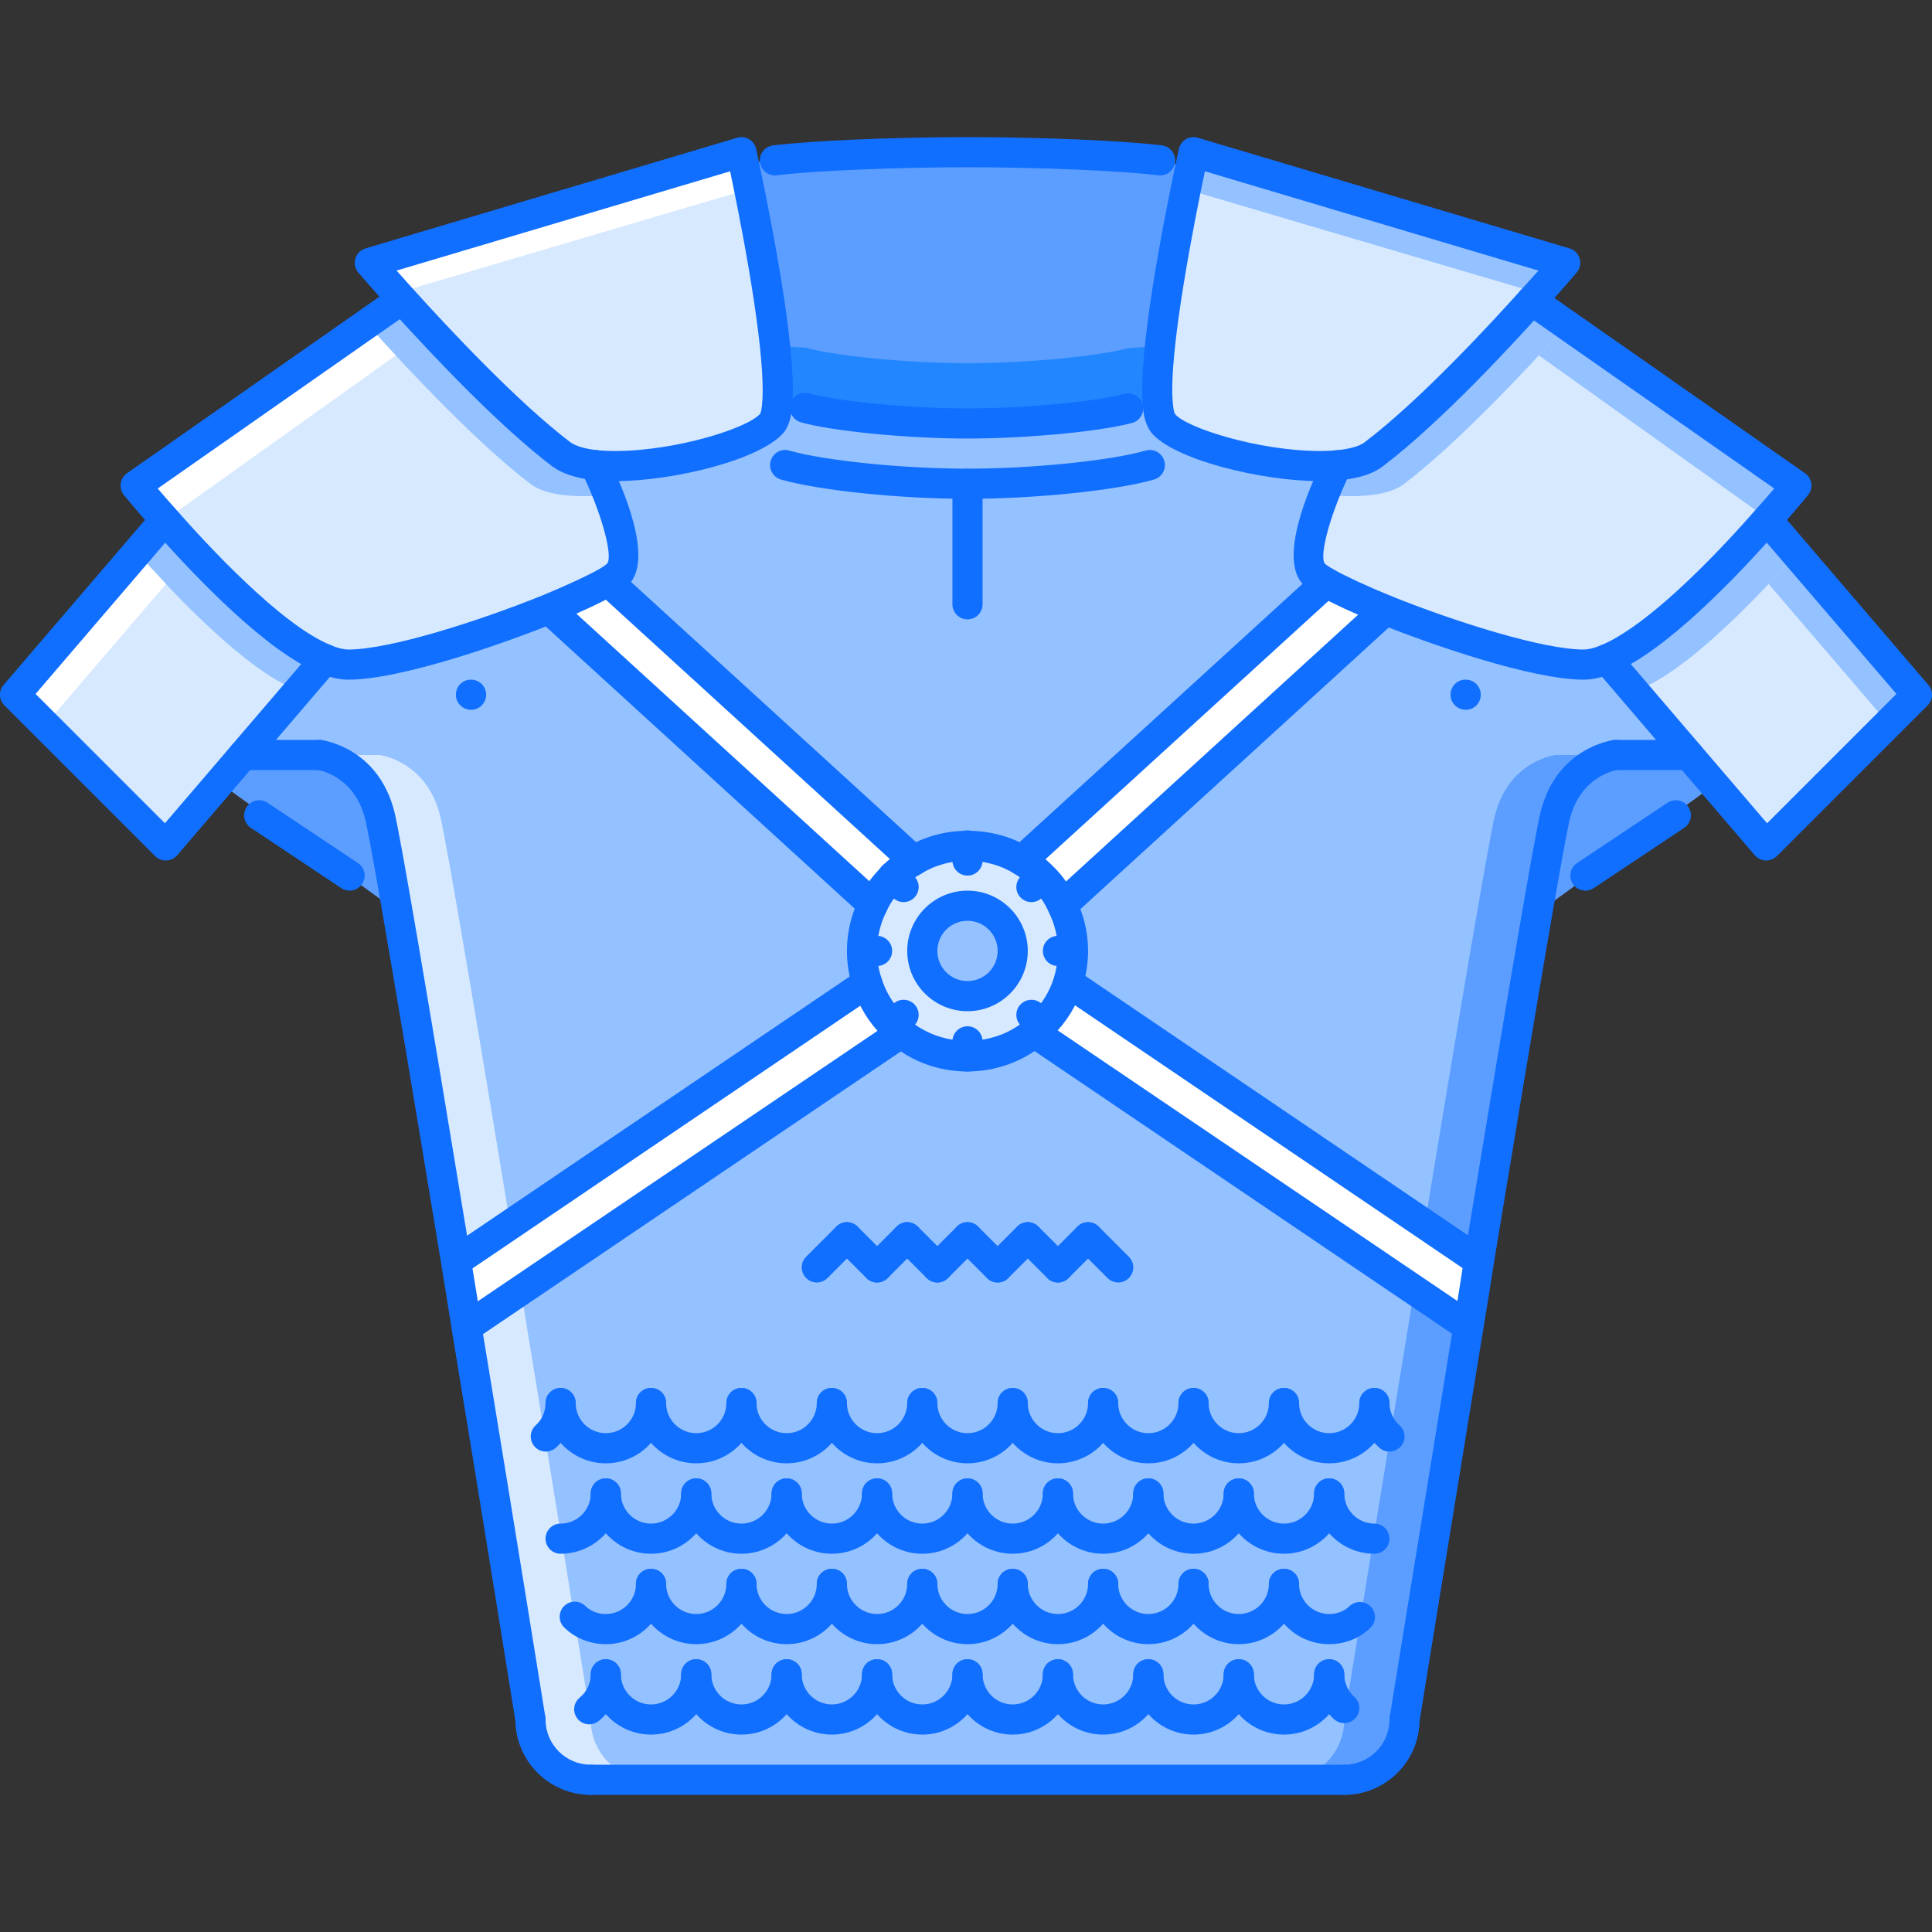 <?xml version="1.0" encoding="iso-8859-1"?>
<!-- Generator: Adobe Illustrator 19.0.0, SVG Export Plug-In . SVG Version: 6.00 Build 0)  -->
<svg version="1.1" id="Capa_1" xmlns="http://www.w3.org/2000/svg" xmlns:xlink="http://www.w3.org/1999/xlink" x="0px" y="0px"
	 viewBox="0 0 512.001 512.001" style="enable-background:new 0 0 512.001 512.001;" xml:space="preserve">
<rect x="0" y="0" width="512.001" height="512.001" fill="#333333" stroke="none"/>
<g>
	<polygon style="fill:#5C9EFF;" points="407.937,241.569 455.105,207.427 442.562,192.77 382.351,192.77 	"/>
	<polygon style="fill:#5C9EFF;" points="105.344,241.569 58.176,207.427 70.719,192.77 130.93,192.77 	"/>
</g>
<g>
	<path style="fill:#94C1FF;" d="M425.814,174.689l21.725,25.398h-19.407c0,0-12.302,1.521-15.976,15.975
		c-1.755,6.95-11.021,62.302-20.211,118.059h-0.077L283.24,260.477l-0.164-0.086c0.804-2.628,1.279-5.429,1.279-8.385
		c0-4.392-1.038-8.463-2.878-12.138l0.163-0.078l85.547-78.121c17.091,6.864,40.976,14.454,52.48,14.454
		C421.501,176.125,423.576,175.649,425.814,174.689z"/>
	<path style="fill:#94C1FF;" d="M100.641,216.062c-3.674-14.454-15.976-15.975-15.976-15.975h-20.21l21.732-25.398
		c2.23,0.96,4.313,1.436,6.146,1.436c11.739,0,36.108-7.824,53.276-14.774l0.164,0.32l85.546,78.121
		c-1.841,3.674-2.878,7.824-2.878,12.215c0,2.956,0.476,5.834,1.357,8.471l-108.714,73.644l-0.234,0.078
		C111.663,278.364,102.396,223.012,100.641,216.062z"/>
	<path style="fill:#94C1FF;" d="M356.243,471.665H156.554c-8.869,0-15.975-7.106-15.975-15.976c0,0-7.987-49.844-16.935-104.072
		l0.242-0.086l114.86-77.715l0.078-0.078c4.797,3.908,10.866,6.225,17.574,6.225c6.709,0,12.941-2.395,17.73-6.388l0.164,0.241
		l114.782,77.715h0.078c-8.869,54.314-16.935,104.158-16.935,104.158C372.219,464.559,365.112,471.665,356.243,471.665z"/>
</g>
<path style="fill:#5C9EFF;" d="M356.243,455.689c0,0,7.988-49.844,16.935-104.072c0.882-5.757,1.833-11.583,2.793-17.418
	c9.188-55.835,18.455-111.187,20.21-118.137c3.675-14.454,15.976-15.975,15.976-15.975h15.976c0,0-12.302,1.521-15.976,15.975
	c-1.755,6.95-11.021,62.302-20.211,118.137c-0.959,5.835-1.911,11.661-2.792,17.418c-8.947,54.229-16.935,104.072-16.935,104.072
	c0,8.869-7.106,15.976-15.976,15.976h-15.975C349.138,471.665,356.243,464.559,356.243,455.689z"/>
<path style="fill:#D7E9FF;" d="M156.554,455.689c0,0-7.988-49.844-16.935-104.072c-0.881-5.757-1.833-11.583-2.792-17.418
	c-9.188-55.835-18.456-111.187-20.211-118.137c-3.674-14.454-15.975-15.975-15.975-15.975H84.666c0,0,12.301,1.521,15.976,15.975
	c1.755,6.95,11.021,62.302,20.21,118.137c0.959,5.835,1.911,11.661,2.792,17.418c8.947,54.229,16.935,104.072,16.935,104.072
	c0,8.869,7.106,15.976,15.975,15.976h15.975C163.66,471.665,156.554,464.559,156.554,455.689z"/>
<g>
	<path style="fill:#FFFFFF;" d="M236.671,271.741c0.64,0.718,1.357,1.357,2.153,1.997l-0.078,0.078l-114.86,77.715l-0.242,0.086
		c-0.881-5.757-1.833-11.583-2.792-17.418l0.234-0.078L229.8,260.477C231.157,264.792,233.551,268.622,236.671,271.741z"/>
	<path style="fill:#FFFFFF;" d="M276.126,271.655c3.198-3.111,5.593-6.949,6.95-11.264l0.164,0.086l108.628,73.644h0.077
		c-0.873,5.827-1.833,11.661-2.792,17.41h-0.078l-114.782-77.715l-0.164-0.241c0.718-0.562,1.357-1.201,1.997-1.834V271.655z"/>
	<path style="fill:#FFFFFF;" d="M161.507,154.4l80.671,73.643c-1.997,1.123-3.83,2.559-5.507,4.235v0.078
		c-2.239,2.161-4.08,4.634-5.351,7.434l-85.546-78.121l-0.164-0.32c6.708-2.8,12.379-5.429,15.655-7.348L161.507,154.4z"/>
	<path style="fill:#FFFFFF;" d="M367.188,161.67l-85.547,78.121l-0.163,0.078c-1.271-2.878-3.113-5.437-5.352-7.59
		c-1.6-1.599-3.354-3.034-5.352-4.235l80.68-73.643C354.886,156.319,360.557,158.956,367.188,161.67z"/>
</g>
<g>
	<path style="fill:#D7E9FF;" d="M468.312,137.786l39.695,46.326l-39.938,39.938l-20.53-23.962l-21.725-25.398
		c13.261-5.351,32.028-25.078,42.411-36.903h0.087V137.786z"/>
	<path style="fill:#D7E9FF;" d="M405.924,79.634l70.133,49.048c0,0-3.034,3.752-7.831,9.103
		c-10.383,11.825-29.15,31.553-42.411,36.903c-2.238,0.96-4.313,1.436-6.146,1.436c-11.505,0-35.39-7.59-52.48-14.454
		c-6.631-2.715-12.302-5.351-15.733-7.27c-1.521-0.881-2.637-1.677-3.198-2.239c-5.351-5.351,5.515-27.715,6.068-28.83
		c4.158-0.405,7.59-1.279,9.751-2.956C377.89,109.907,395.542,91.217,405.924,79.634z"/>
	<path style="fill:#D7E9FF;" d="M354.324,123.332c-15.655,1.357-41.295-5.117-46.162-11.264c-0.64-0.881-1.123-2.395-1.279-4.392
		c-1.521-13.744,5.905-50.726,8.541-63.183c0.562-2.637,0.882-4.158,0.882-4.158l98.487,29.314c0,0-3.433,4.079-8.869,9.984
		c-10.382,11.583-28.034,30.273-41.849,40.741C361.914,122.052,358.482,122.926,354.324,123.332z"/>
</g>
<path style="fill:#5C9EFF;" d="M298.974,108.23c-8.229,2.239-27.481,3.994-42.575,3.994c-15.414,0-34.829-1.833-43.05-4.15
	l-7.434-0.398c1.599-14.22-6.467-53.362-8.783-64.384l8.229-0.796c10.46-1.279,32.426-2.161,51.038-2.161s40.655,0.881,51.038,2.161
	l7.987,1.997c-2.636,12.457-10.062,49.438-8.541,63.183L298.974,108.23z"/>
<path style="fill:#D7E9FF;" d="M256.398,263.988c6.631,0,11.981-5.352,11.981-11.982c0-6.63-5.351-11.981-11.981-11.981
	c-6.63,0-11.981,5.351-11.981,11.981C244.417,258.636,249.768,263.988,256.398,263.988z M229.799,260.478
	c-0.882-2.637-1.357-5.515-1.357-8.471c0-4.392,1.037-8.542,2.878-12.215c1.271-2.8,3.112-5.273,5.351-7.434v-0.078
	c1.677-1.677,3.51-3.112,5.507-4.235c4.158-2.551,9.025-3.994,14.22-3.994c5.273,0,10.227,1.443,14.376,3.994
	c1.997,1.201,3.752,2.637,5.352,4.235c2.238,2.153,4.08,4.712,5.352,7.59c1.84,3.674,2.878,7.746,2.878,12.138
	c0,2.956-0.476,5.757-1.279,8.385c-1.357,4.314-3.752,8.152-6.95,11.264v0.086c-0.64,0.633-1.279,1.271-1.997,1.834
	c-4.789,3.993-11.021,6.388-17.73,6.388c-6.708,0-12.777-2.316-17.574-6.225c-0.795-0.64-1.513-1.279-2.153-1.997
	C233.551,268.622,231.157,264.792,229.799,260.478z"/>
<g>
	<path style="fill:#94C1FF;" d="M268.38,252.006c0,6.63-5.351,11.982-11.981,11.982c-6.63,0-11.981-5.352-11.981-11.982
		c0-6.63,5.351-11.981,11.981-11.981C263.029,240.025,268.38,245.376,268.38,252.006z"/>
	<path style="fill:#94C1FF;" d="M213.348,108.074c8.222,2.317,27.637,4.15,43.05,4.15c15.094,0,34.346-1.755,42.575-3.994
		l7.909-0.554c0.156,1.997,0.64,3.51,1.279,4.392c4.867,6.146,30.507,12.621,46.162,11.264c-0.554,1.115-11.419,23.479-6.068,28.83
		c0.562,0.562,1.677,1.357,3.198,2.239l-80.68,73.643c-4.149-2.551-9.103-3.994-14.376-3.994c-5.195,0-10.062,1.443-14.22,3.994
		l-80.67-73.644l-0.242-0.398c1.123-0.718,1.997-1.357,2.48-1.841c5.507-5.507-6.076-28.916-6.076-28.916
		c15.577,1.677,42.021-4.953,46.966-11.178c0.64-0.881,1.123-2.395,1.279-4.392L213.348,108.074z"/>
</g>
<path style="fill:#2287FF;" d="M298.974,108.23l7.909-0.554c-0.382-3.463-0.195-8.409,0.335-14.056
	c-0.133-0.593,0.273-1.186,0.219-1.919l-8.463,0.554c-8.229,2.239-27.481,3.994-42.575,3.994c-15.414,0-34.829-1.833-43.05-4.149
	l-7.987-0.398c-0.055,0.725,0.351,1.318,0.218,1.911c0.538,5.647,0.725,10.601,0.335,14.064l7.434,0.398
	c8.222,2.317,27.637,4.15,43.05,4.15C271.492,112.224,290.744,110.469,298.974,108.23z"/>
<g>
	<path style="fill:#D7E9FF;" d="M43.769,137.786c10.382,11.825,29.158,31.553,42.418,36.903l-21.732,25.398L43.932,224.05
		L3.995,184.112l39.696-46.326H43.769z"/>
	<path style="fill:#D7E9FF;" d="M157.669,123.246c0,0,11.583,23.409,6.076,28.916c-0.483,0.483-1.357,1.123-2.48,1.841
		c-3.276,1.919-8.947,4.548-15.655,7.348c-17.168,6.95-41.537,14.774-53.276,14.774c-1.833,0-3.916-0.476-6.146-1.436
		c-13.261-5.351-32.036-25.078-42.418-36.903c-4.79-5.351-7.824-9.103-7.824-9.103l70.125-49.048l0.406-0.398
		c10.382,11.505,28.269,30.515,42.247,41.139C150.805,121.888,153.918,122.848,157.669,123.246z"/>
</g>
<path style="fill:#94C1FF;" d="M43.769,137.786h-0.078l-7.364,8.596c10.476,11.88,28.822,31.03,41.873,36.295
	c0.312,0.132,0.593,0.179,0.897,0.296l7.091-8.284C72.926,169.338,54.151,149.611,43.769,137.786z"/>
<path style="fill:#FFFFFF;" d="M36.327,146.381l-32.332,37.73l7.987,7.988l32.005-37.348
	C41.179,151.78,38.55,148.901,36.327,146.381z"/>
<path style="fill:#D7E9FF;" d="M197.131,43.292c2.316,11.021,10.382,50.164,8.783,64.384c-0.156,1.997-0.64,3.51-1.279,4.392
	c-4.945,6.225-31.389,12.855-46.966,11.178c-3.752-0.397-6.864-1.357-8.947-2.87c-13.978-10.624-31.864-29.634-42.247-41.139
	c-5.195-5.749-8.471-9.586-8.471-9.586l98.487-29.314C196.492,40.336,196.733,41.374,197.131,43.292z"/>
<path style="fill:#FFFFFF;" d="M105.235,77.637l93.3-27.543c-0.562-2.77-1.054-5.133-1.404-6.802
	c-0.398-1.919-0.64-2.957-0.64-2.957L98.004,69.65L105.235,77.637z"/>
<path style="fill:#94C1FF;" d="M157.669,123.246c-3.752-0.397-6.864-1.357-8.947-2.87c-13.978-10.624-31.864-29.634-42.247-41.139
	l-0.406,0.398l-8.838,6.186c0.429,0.483,0.788,0.889,1.256,1.404c10.383,11.505,28.269,30.515,42.247,41.139
	c2.083,1.514,5.195,2.473,8.947,2.871c3.409,0.367,7.356,0.32,11.466-0.016C159.362,126.678,157.669,123.246,157.669,123.246z"/>
<path style="fill:#FFFFFF;" d="M98.488,87.224c-0.468-0.515-0.827-0.921-1.256-1.404l-61.287,42.863l7.824,9.103l61.1-43.604
	C102.56,91.693,100.368,89.314,98.488,87.224z"/>
<g>
	<path style="fill:#94C1FF;" d="M468.911,137.786h0.078l7.364,8.596c-10.476,11.88-28.822,31.03-41.872,36.295
		c-0.312,0.132-0.594,0.179-0.897,0.296l-7.091-8.284C439.754,169.338,458.529,149.611,468.911,137.786z"/>
	<path style="fill:#94C1FF;" d="M476.354,146.381l32.332,37.73l-7.987,7.988l-32.005-37.348
		C471.501,151.78,474.13,148.901,476.354,146.381z"/>
	<path style="fill:#94C1FF;" d="M407.444,77.637l-93.3-27.543c0.562-2.77,1.054-5.133,1.404-6.802
		c0.397-1.919,0.64-2.957,0.64-2.957l98.487,29.314L407.444,77.637z"/>
	<path style="fill:#94C1FF;" d="M355.011,123.246c3.752-0.397,6.864-1.357,8.947-2.87c13.979-10.624,31.864-29.634,42.246-41.139
		l0.406,0.398l8.838,6.186c-0.43,0.483-0.788,0.889-1.256,1.404c-10.383,11.505-28.269,30.515-42.247,41.139
		c-2.083,1.514-5.194,2.473-8.946,2.871c-3.409,0.367-7.356,0.32-11.467-0.016C353.318,126.678,355.011,123.246,355.011,123.246z"/>
	<path style="fill:#94C1FF;" d="M414.192,87.224c0.468-0.515,0.826-0.921,1.256-1.404l61.287,42.863l-7.824,9.103l-61.1-43.604
		C410.12,91.693,412.313,89.314,414.192,87.224z"/>
</g>
<g>
	<path style="fill:#116FFF;" d="M388.436,188.106c-2.208,0-4.033-1.786-4.033-3.994c0-2.207,1.747-3.994,3.947-3.994h0.086
		c2.2,0,3.993,1.787,3.993,3.994C392.429,186.32,390.636,188.106,388.436,188.106z"/>
	<path style="fill:#116FFF;" d="M124.845,188.106c-2.207,0-4.033-1.786-4.033-3.994c0-2.207,1.748-3.994,3.947-3.994h0.086
		c2.2,0,3.994,1.787,3.994,3.994C128.839,186.32,127.045,188.106,124.845,188.106z"/>
	<path style="fill:#116FFF;" d="M256.398,116.218c-15.913,0-35.71-1.927-44.134-4.298c-2.122-0.601-3.362-2.808-2.762-4.93
		c0.601-2.122,2.762-3.377,4.93-2.761c7.699,2.168,26.919,4.001,41.966,4.001c14.821,0,33.839-1.763,41.529-3.854
		c2.153-0.593,4.321,0.687,4.899,2.809c0.576,2.129-0.68,4.321-2.809,4.898C291.625,114.369,272.062,116.218,256.398,116.218z"/>
	<path style="fill:#116FFF;" d="M256.398,132.193c-17.949,0-39.197-2.192-49.416-5.102c-2.122-0.608-3.354-2.816-2.746-4.938
		c0.601-2.122,2.785-3.37,4.93-2.746c9.454,2.691,30.203,4.798,47.231,4.798s37.777-2.106,47.231-4.798
		c2.13-0.616,4.321,0.624,4.93,2.746c0.608,2.122-0.624,4.329-2.745,4.938C295.596,130.001,274.348,132.193,256.398,132.193z"/>
	<path style="fill:#116FFF;" d="M163.004,127.505c-2.051,0.398-3.954-0.086-5.764-0.289c-4.579-0.483-8.245-1.701-10.866-3.611
		c-13.783-10.477-30.913-28.448-42.863-41.693c-5.242-5.796-8.541-9.665-8.541-9.665c-0.882-1.03-1.178-2.434-0.796-3.729
		c0.382-1.295,1.396-2.309,2.691-2.691l98.487-29.314c1.053-0.312,2.191-0.179,3.144,0.375c0.951,0.546,1.638,1.474,1.888,2.543
		l0.655,3.05c4.82,22.933,10.272,52.949,8.845,65.64c-0.195,2.535-0.897,4.759-2.02,6.295
		C202.061,121.725,178.621,127.505,163.004,127.505z M105.103,71.709c1.217,1.373,2.675,3.019,4.337,4.852
		c9.602,10.632,27.785,30.055,41.7,40.632c1.373,0.998,3.861,1.755,6.95,2.083c1.537,0.164,3.183,0.242,4.906,0.242h0.008
		c16.303,0,35.531-6.193,38.503-9.938c0-0.023,0.312-0.772,0.429-2.215c0.999-8.962-2.075-31.458-8.447-61.966L105.103,71.709z"/>
	<path style="fill:#116FFF;" d="M349.823,127.505c-15.639,0-39.11-5.78-44.789-12.964c-1.225-1.661-1.927-3.885-2.13-6.552
		c-1.552-13.97,5.507-49.641,8.612-64.322l0.881-4.149c0.234-1.092,0.905-2.044,1.864-2.613c0.952-0.569,2.106-0.718,3.183-0.39
		l98.487,29.314c1.295,0.382,2.302,1.388,2.684,2.675c0.39,1.295,0.102,2.691-0.765,3.721c0,0-3.479,4.126-8.986,10.117
		c-7.629,8.51-27.098,29.641-42.379,41.217c-2.605,2.02-6.365,3.221-11.778,3.744C353.139,127.442,351.509,127.505,349.823,127.505z
		 M319.316,45.398c-2.379,11.249-9.938,48.565-8.464,61.834c0.125,1.575,0.438,2.324,0.547,2.488
		c2.854,3.611,22.09,9.797,38.424,9.797c1.451,0,2.84-0.055,4.158-0.164c4.617-0.453,6.708-1.412,7.645-2.137
		c14.758-11.178,33.814-31.864,41.326-40.242c1.833-1.997,3.439-3.783,4.758-5.265L319.316,45.398z"/>
	<path style="fill:#116FFF;" d="M419.668,180.118c-13.635,0-40.343-9.267-53.971-14.743c-6.646-2.722-12.543-5.452-16.193-7.488
		c-1.279-0.741-2.979-1.817-4.063-2.886c-6.771-6.771,1.333-25.414,5.226-33.292c0.624-1.412,2.028-2.411,3.658-2.411
		c2.208,0,3.994,1.74,3.994,3.947v0.086c0,0.616-0.141,1.225-0.413,1.771c-5.117,10.305-8.425,22.091-6.811,24.259
		c0.172,0.164,0.921,0.749,2.356,1.576c3.338,1.864,8.907,4.438,15.249,7.036c16.958,6.817,40.156,14.157,50.968,14.157
		c1.287,0,2.87-0.382,4.571-1.115c9.368-3.783,24.274-16.841,40.982-35.866c2.005-2.23,3.697-4.181,4.977-5.687l-66.56-46.552
		c-1.81-1.264-2.255-3.752-0.991-5.562c1.271-1.818,3.775-2.239,5.562-0.983l70.133,49.041c0.912,0.64,1.513,1.622,1.669,2.714
		c0.156,1.1-0.156,2.208-0.851,3.073c0,0-3.081,3.814-7.964,9.259c-10.258,11.685-29.642,32.192-43.885,37.94
		C424.66,179.525,422.063,180.118,419.668,180.118z"/>
	<path style="fill:#116FFF;" d="M468.069,228.043c-0.055,0-0.102,0-0.156,0c-1.107-0.047-2.152-0.546-2.878-1.396l-42.255-49.36
		c-1.436-1.677-1.24-4.204,0.438-5.632c1.685-1.428,4.204-1.232,5.631,0.437l39.447,46.085l34.274-34.275l-37.294-43.518
		c-1.435-1.669-1.24-4.197,0.438-5.632c1.669-1.42,4.204-1.24,5.632,0.437l39.696,46.326c1.356,1.584,1.264,3.947-0.211,5.422
		l-39.938,39.938C470.145,227.623,469.13,228.043,468.069,228.043z"/>
	<path style="fill:#116FFF;" d="M140.571,459.684c-1.927,0-3.619-1.396-3.939-3.362c0,0-7.979-49.836-16.927-104.057
		c-0.889-5.78-1.841-11.6-2.792-17.418c-14.86-90.274-19.158-113.894-20.141-117.801c-2.972-11.678-12.496-12.98-12.598-12.996
		c-2.184-0.265-3.744-2.262-3.471-4.446c0.273-2.192,2.184-3.799,4.454-3.479c0.608,0.078,15.055,2.044,19.353,18.955
		c1.498,5.912,8.315,45.773,20.281,118.472c0.968,5.842,1.919,11.692,2.801,17.457c8.939,54.197,16.935,104.049,16.935,104.049
		c0.343,2.177-1.139,4.229-3.315,4.579C141,459.668,140.782,459.684,140.571,459.684z"/>
	<path style="fill:#116FFF;" d="M205.353,46.49c-1.989,0-3.705-1.49-3.955-3.51c-0.273-2.191,1.287-4.181,3.479-4.446
		c10.359-1.271,32.028-2.191,51.521-2.191c19.571,0,41.241,0.92,51.529,2.191c2.185,0.266,3.744,2.263,3.472,4.446
		c-0.273,2.192-2.2,3.736-4.454,3.479c-9.837-1.217-31.568-2.13-50.547-2.13c-18.9,0-40.64,0.913-50.554,2.13
		C205.68,46.482,205.517,46.49,205.353,46.49z"/>
	<path style="fill:#116FFF;" d="M156.554,475.658c-11.014,0-19.969-8.954-19.969-19.969c0-2.207,1.786-3.993,3.994-3.993
		s3.994,1.786,3.994,3.993c0,6.607,5.374,11.981,11.981,11.981c2.208,0,3.994,1.786,3.994,3.994
		C160.547,473.872,158.761,475.658,156.554,475.658z"/>
	<path style="fill:#116FFF;" d="M372.227,459.684c-0.219,0-0.429-0.016-0.647-0.047c-2.177-0.351-3.658-2.402-3.3-4.587
		c0,0,8.065-49.844,16.935-104.158c0.959-5.74,1.911-11.552,2.785-17.363c12.16-73.822,18.799-112.552,20.288-118.441
		c4.298-16.919,18.744-18.885,19.353-18.963c2.247-0.312,4.182,1.287,4.454,3.479c0.273,2.184-1.287,4.181-3.471,4.446
		c-0.358,0.054-9.673,1.505-12.598,12.996c-1.412,5.593-8.183,45.204-20.141,117.723c-0.866,5.796-1.833,11.654-2.792,17.426
		c-8.869,54.291-16.936,104.135-16.936,104.135C375.846,458.287,374.146,459.684,372.227,459.684z"/>
	<path style="fill:#116FFF;" d="M356.243,475.658c-2.207,0-3.994-1.786-3.994-3.993c0-2.208,1.787-3.994,3.994-3.994
		c6.607,0,11.981-5.374,11.981-11.981c0-2.207,1.786-3.993,3.994-3.993c2.207,0,3.993,1.786,3.993,3.993
		C376.212,466.704,367.258,475.658,356.243,475.658z"/>
	<path style="fill:#116FFF;" d="M356.243,475.658H156.554c-2.208,0-3.994-1.786-3.994-3.993c0-2.208,1.786-3.994,3.994-3.994
		h199.689c2.208,0,3.994,1.786,3.994,3.994C360.237,473.872,358.451,475.658,356.243,475.658z"/>
	<path style="fill:#116FFF;" d="M276.126,275.649c-1.037,0-2.075-0.397-2.863-1.201c-1.536-1.583-1.505-4.11,0.078-5.647
		c2.777-2.714,4.774-5.944,5.929-9.603c0.718-2.372,1.092-4.805,1.092-7.192c0-3.619-0.827-7.099-2.457-10.351
		c-1.115-2.512-2.621-4.641-4.548-6.505c-1.544-1.537-3.05-2.73-4.633-3.682c-7.231-4.438-17.13-4.532-24.455-0.023
		c-1.748,0.982-3.308,2.184-4.774,3.658c-1.56,1.56-4.087,1.56-5.647,0c-1.56-1.561-1.56-4.087,0-5.647
		c1.989-1.989,4.135-3.635,6.381-4.891c9.571-5.897,22.988-5.866,32.637,0.078c2.114,1.271,4.118,2.847,6.085,4.805
		c2.628,2.535,4.727,5.515,6.178,8.807c2.113,4.196,3.221,8.885,3.221,13.752c0,3.183-0.491,6.397-1.45,9.556
		c-1.545,4.898-4.298,9.368-7.987,12.956C278.139,275.275,277.132,275.649,276.126,275.649z"/>
	<path style="fill:#116FFF;" d="M256.398,283.957c-7.434,0-14.384-2.465-20.102-7.122c-0.952-0.771-1.825-1.56-2.605-2.441
		c-3.471-3.455-6.186-7.909-7.699-12.723c-1.022-3.034-1.545-6.311-1.545-9.665c0-4.852,1.139-9.696,3.3-14.01
		c1.365-3.011,3.456-5.92,6.154-8.51c1.584-1.529,4.111-1.49,5.647,0.102c1.529,1.591,1.482,4.118-0.109,5.647
		c-1.966,1.896-3.471,3.978-4.485,6.209c-1.693,3.385-2.519,6.896-2.519,10.562c0,2.496,0.39,4.914,1.154,7.2
		c1.146,3.658,3.183,6.989,5.904,9.704c0.655,0.726,1.217,1.217,1.833,1.716c8.588,7.005,21.803,6.935,30.242-0.117
		c0.671-0.53,1.178-1.045,1.692-1.552l5.633,5.663c-0.733,0.733-1.482,1.459-2.302,2.098
		C271.032,281.359,263.825,283.957,256.398,283.957z"/>
	<path style="fill:#116FFF;" d="M256.398,267.981c-8.807,0-15.975-7.16-15.975-15.975c0-8.807,7.168-15.975,15.975-15.975
		c8.808,0,15.976,7.168,15.976,15.975C272.374,260.821,265.206,267.981,256.398,267.981z M256.398,244.019
		c-4.407,0-7.988,3.588-7.988,7.987c0,4.407,3.581,7.988,7.988,7.988s7.988-3.581,7.988-7.988
		C264.387,247.607,260.806,244.019,256.398,244.019z"/>
	<path style="fill:#116FFF;" d="M281.641,243.785c-1.084,0-2.161-0.437-2.948-1.303c-1.49-1.63-1.373-4.157,0.258-5.64l85.546-78.12
		c1.63-1.49,4.157-1.365,5.64,0.249c1.49,1.631,1.373,4.158-0.258,5.647l-85.546,78.121
		C283.567,243.434,282.601,243.785,281.641,243.785z"/>
	<path style="fill:#116FFF;" d="M270.774,232.038c-1.084,0-2.16-0.437-2.948-1.303c-1.489-1.623-1.372-4.15,0.258-5.64
		l80.679-73.644c1.631-1.497,4.158-1.373,5.64,0.258c1.49,1.622,1.373,4.149-0.257,5.64l-80.68,73.643
		C272.702,231.694,271.734,232.038,270.774,232.038z"/>
	<path style="fill:#116FFF;" d="M389.075,355.525c-0.772,0-1.553-0.219-2.238-0.687l-114.783-77.715
		c-1.825-1.24-2.301-3.721-1.068-5.546c1.24-1.825,3.729-2.302,5.546-1.069l114.782,77.715c1.826,1.24,2.302,3.721,1.068,5.547
		C391.61,354.909,390.355,355.525,389.075,355.525z"/>
	<path style="fill:#116FFF;" d="M391.868,338.115c-0.772,0-1.553-0.227-2.239-0.687l-108.628-73.643
		c-1.825-1.24-2.301-3.729-1.068-5.554c1.24-1.826,3.721-2.286,5.546-1.061l108.628,73.643c1.825,1.24,2.301,3.721,1.068,5.547
		C394.403,337.499,393.147,338.115,391.868,338.115z"/>
	<path style="fill:#116FFF;" d="M231.32,243.785c-0.959,0-1.927-0.343-2.691-1.045l-85.547-78.121
		c-1.63-1.49-1.747-4.017-0.257-5.647c1.49-1.614,4.017-1.747,5.64-0.249l85.546,78.12c1.63,1.482,1.747,4.01,0.258,5.64
		C233.481,243.348,232.405,243.785,231.32,243.785z"/>
	<path style="fill:#116FFF;" d="M242.178,232.038c-0.959,0-1.927-0.344-2.691-1.045l-80.671-73.643
		c-1.63-1.49-1.747-4.018-0.257-5.64c1.482-1.63,4.017-1.755,5.64-0.258l80.671,73.644c1.63,1.49,1.747,4.017,0.257,5.64
		C244.339,231.601,243.262,232.038,242.178,232.038z"/>
	<path style="fill:#116FFF;" d="M123.886,355.525c-1.279,0-2.535-0.616-3.308-1.755c-1.24-1.826-0.757-4.307,1.068-5.547
		l114.86-77.715c1.825-1.232,4.313-0.756,5.546,1.069c1.24,1.825,0.757,4.306-1.068,5.546l-114.86,77.715
		C125.438,355.307,124.658,355.525,123.886,355.525z"/>
	<path style="fill:#116FFF;" d="M121.085,338.115c-1.279,0-2.535-0.616-3.307-1.755c-1.232-1.826-0.756-4.314,1.069-5.547
		L227.56,257.17c1.825-1.233,4.306-0.765,5.546,1.068c1.232,1.825,0.756,4.306-1.069,5.546l-108.713,73.644
		C122.638,337.889,121.858,338.115,121.085,338.115z"/>
	<path style="fill:#116FFF;" d="M256.398,232.038c-2.208,0-3.994-1.787-3.994-3.994v-3.994c0-2.208,1.786-3.994,3.994-3.994
		s3.994,1.786,3.994,3.994v3.994C260.393,230.251,258.606,232.038,256.398,232.038z"/>
	<path style="fill:#116FFF;" d="M256.398,283.957c-2.208,0-3.994-1.786-3.994-3.994v-3.993c0-2.208,1.786-3.994,3.994-3.994
		s3.994,1.786,3.994,3.994v3.993C260.393,282.171,258.606,283.957,256.398,283.957z"/>
	<path style="fill:#116FFF;" d="M239.464,239.065c-1.006,0-2.005-0.375-2.785-1.131l-2.793-2.714
		c-0.382-0.367-0.678-0.804-0.881-1.279c-0.242-0.507-0.375-1.069-0.375-1.662c0-2.207,1.748-3.993,3.955-3.993h0.086
		c1.326,0,2.504,0.647,3.229,1.646l2.348,2.278c1.583,1.537,1.615,4.064,0.078,5.647
		C241.546,238.66,240.501,239.065,239.464,239.065z"/>
	<path style="fill:#116FFF;" d="M276.212,275.735c-1.271,0-2.441-0.601-3.198-1.529l-2.465-2.402
		c-1.583-1.536-1.614-4.063-0.078-5.647c1.544-1.575,4.063-1.606,5.647-0.077l2.793,2.714c0.382,0.366,0.678,0.812,0.881,1.287
		c0.242,0.507,0.375,1.069,0.375,1.661C280.167,273.949,278.419,275.735,276.212,275.735z"/>
	<path style="fill:#116FFF;" d="M232.436,256h-3.994c-2.208,0-3.994-1.786-3.994-3.994s1.787-3.994,3.994-3.994h3.994
		c2.207,0,3.993,1.787,3.993,3.994S234.643,256,232.436,256z"/>
	<path style="fill:#116FFF;" d="M284.355,256h-3.994c-2.207,0-3.993-1.786-3.993-3.994s1.786-3.994,3.993-3.994h3.994
		c2.207,0,3.993,1.787,3.993,3.994S286.563,256,284.355,256z"/>
	<path style="fill:#116FFF;" d="M239.495,274.565l-5.593-5.702l2.738-2.745c1.56-1.561,4.087-1.553,5.647,0
		c1.56,1.56,1.56,4.087,0,5.646L239.495,274.565z"/>
	<path style="fill:#116FFF;" d="M273.333,239.065c-1.021,0-2.043-0.39-2.823-1.162c-1.56-1.56-1.56-4.087,0-5.655l2.792-2.792
		l5.594,5.702l-2.738,2.738C275.377,238.675,274.355,239.065,273.333,239.065z"/>
	<path style="fill:#116FFF;" d="M160.547,387.796c-8.807,0-15.975-7.161-15.975-15.976c0-2.208,1.786-3.994,3.993-3.994
		c2.208,0,3.994,1.786,3.994,3.994c0,4.407,3.58,7.987,7.987,7.987s7.988-3.58,7.988-7.987c0-2.208,1.787-3.994,3.994-3.994
		c2.208,0,3.994,1.786,3.994,3.994C176.523,380.635,169.354,387.796,160.547,387.796z"/>
	<path style="fill:#116FFF;" d="M144.65,384.683c-1.092,0-2.176-0.444-2.964-1.326c-1.481-1.638-1.349-4.157,0.289-5.639
		c1.653-1.482,2.598-3.636,2.598-5.897c0-2.208,1.786-3.994,3.993-3.994c2.208,0,3.994,1.786,3.994,3.994
		c0,4.524-1.911,8.838-5.234,11.833C146.562,384.34,145.602,384.683,144.65,384.683z"/>
	<path style="fill:#116FFF;" d="M184.51,387.796c-8.807,0-15.975-7.161-15.975-15.976c0-2.208,1.787-3.994,3.994-3.994
		c2.208,0,3.994,1.786,3.994,3.994c0,4.407,3.58,7.987,7.987,7.987s7.987-3.58,7.987-7.987c0-2.208,1.787-3.994,3.994-3.994
		s3.994,1.786,3.994,3.994C200.485,380.635,193.317,387.796,184.51,387.796z"/>
	<path style="fill:#116FFF;" d="M208.473,387.796c-8.807,0-15.976-7.161-15.976-15.976c0-2.208,1.787-3.994,3.994-3.994
		s3.994,1.786,3.994,3.994c0,4.407,3.581,7.987,7.988,7.987s7.987-3.58,7.987-7.987c0-2.208,1.786-3.994,3.994-3.994
		c2.207,0,3.993,1.786,3.993,3.994C224.448,380.635,217.28,387.796,208.473,387.796z"/>
	<path style="fill:#116FFF;" d="M232.436,387.796c-8.807,0-15.976-7.161-15.976-15.976c0-2.208,1.786-3.994,3.994-3.994
		c2.207,0,3.993,1.786,3.993,3.994c0,4.407,3.581,7.987,7.988,7.987c4.407,0,7.987-3.58,7.987-7.987
		c0-2.208,1.786-3.994,3.994-3.994s3.994,1.786,3.994,3.994C248.411,380.635,241.242,387.796,232.436,387.796z"/>
	<path style="fill:#116FFF;" d="M256.398,387.796c-8.807,0-15.975-7.161-15.975-15.976c0-2.208,1.786-3.994,3.994-3.994
		s3.994,1.786,3.994,3.994c0,4.407,3.581,7.987,7.988,7.987s7.988-3.58,7.988-7.987c0-2.208,1.786-3.994,3.993-3.994
		c2.208,0,3.994,1.786,3.994,3.994C272.374,380.635,265.206,387.796,256.398,387.796z"/>
	<path style="fill:#116FFF;" d="M280.361,387.796c-8.807,0-15.975-7.161-15.975-15.976c0-2.208,1.786-3.994,3.993-3.994
		c2.208,0,3.994,1.786,3.994,3.994c0,4.407,3.58,7.987,7.987,7.987s7.987-3.58,7.987-7.987c0-2.208,1.787-3.994,3.994-3.994
		s3.994,1.786,3.994,3.994C296.337,380.635,289.168,387.796,280.361,387.796z"/>
	<path style="fill:#116FFF;" d="M304.324,387.796c-8.807,0-15.976-7.161-15.976-15.976c0-2.208,1.787-3.994,3.994-3.994
		s3.994,1.786,3.994,3.994c0,4.407,3.58,7.987,7.987,7.987s7.987-3.58,7.987-7.987c0-2.208,1.787-3.994,3.994-3.994
		s3.994,1.786,3.994,3.994C320.3,380.635,313.131,387.796,304.324,387.796z"/>
	<path style="fill:#116FFF;" d="M328.287,387.796c-8.807,0-15.976-7.161-15.976-15.976c0-2.208,1.787-3.994,3.994-3.994
		s3.994,1.786,3.994,3.994c0,4.407,3.58,7.987,7.987,7.987s7.987-3.58,7.987-7.987c0-2.208,1.786-3.994,3.994-3.994
		c2.207,0,3.993,1.786,3.993,3.994C344.262,380.635,337.094,387.796,328.287,387.796z"/>
	<path style="fill:#116FFF;" d="M352.249,387.796c-8.806,0-15.975-7.161-15.975-15.976c0-2.208,1.786-3.994,3.994-3.994
		c2.207,0,3.993,1.786,3.993,3.994c0,4.407,3.581,7.987,7.987,7.987c4.408,0,7.988-3.58,7.988-7.987
		c0-2.208,1.786-3.994,3.994-3.994c2.207,0,3.993,1.786,3.993,3.994C368.225,380.635,361.056,387.796,352.249,387.796z"/>
	<path style="fill:#116FFF;" d="M368.225,384.683c-0.937,0-1.872-0.327-2.629-0.982c-3.4-2.972-5.358-7.301-5.358-11.88
		c0-2.208,1.786-3.994,3.994-3.994c2.207,0,3.993,1.786,3.993,3.994c0,2.27,0.96,4.399,2.629,5.858
		c1.661,1.45,1.833,3.97,0.382,5.631C370.448,384.215,369.34,384.683,368.225,384.683z"/>
	<path style="fill:#116FFF;" d="M172.529,411.758c-8.807,0-15.975-7.16-15.975-15.975c0-2.208,1.787-3.994,3.994-3.994
		c2.208,0,3.994,1.786,3.994,3.994c0,4.407,3.58,7.987,7.987,7.987s7.988-3.58,7.988-7.987c0-2.208,1.786-3.994,3.994-3.994
		s3.994,1.786,3.994,3.994C188.504,404.598,181.335,411.758,172.529,411.758z"/>
	<path style="fill:#116FFF;" d="M148.566,411.758c-2.207,0-3.993-1.786-3.993-3.993c0-2.208,1.786-3.994,3.993-3.994
		c4.407,0,7.988-3.58,7.988-7.987c0-2.208,1.787-3.994,3.994-3.994c2.208,0,3.994,1.786,3.994,3.994
		C164.542,404.598,157.373,411.758,148.566,411.758z"/>
	<path style="fill:#116FFF;" d="M196.492,411.758c-8.807,0-15.975-7.16-15.975-15.975c0-2.208,1.786-3.994,3.994-3.994
		s3.994,1.786,3.994,3.994c0,4.407,3.58,7.987,7.987,7.987s7.987-3.58,7.987-7.987c0-2.208,1.786-3.994,3.994-3.994
		c2.207,0,3.994,1.786,3.994,3.994C212.467,404.598,205.298,411.758,196.492,411.758z"/>
	<path style="fill:#116FFF;" d="M220.455,411.758c-8.807,0-15.976-7.16-15.976-15.975c0-2.208,1.786-3.994,3.994-3.994
		c2.207,0,3.994,1.786,3.994,3.994c0,4.407,3.581,7.987,7.988,7.987s7.987-3.58,7.987-7.987c0-2.208,1.786-3.994,3.994-3.994
		c2.207,0,3.993,1.786,3.993,3.994C236.429,404.598,229.261,411.758,220.455,411.758z"/>
	<path style="fill:#116FFF;" d="M244.417,411.758c-8.807,0-15.975-7.16-15.975-15.975c0-2.208,1.786-3.994,3.994-3.994
		c2.207,0,3.993,1.786,3.993,3.994c0,4.407,3.581,7.987,7.988,7.987s7.988-3.58,7.988-7.987c0-2.208,1.786-3.994,3.994-3.994
		s3.994,1.786,3.994,3.994C260.393,404.598,253.224,411.758,244.417,411.758z"/>
	<path style="fill:#116FFF;" d="M268.38,411.758c-8.807,0-15.975-7.16-15.975-15.975c0-2.208,1.786-3.994,3.994-3.994
		c2.208,0,3.994,1.786,3.994,3.994c0,4.407,3.58,7.987,7.987,7.987s7.988-3.58,7.988-7.987c0-2.208,1.786-3.994,3.993-3.994
		c2.208,0,3.994,1.786,3.994,3.994C284.355,404.598,277.187,411.758,268.38,411.758z"/>
	<path style="fill:#116FFF;" d="M292.343,411.758c-8.807,0-15.975-7.16-15.975-15.975c0-2.208,1.786-3.994,3.993-3.994
		c2.208,0,3.994,1.786,3.994,3.994c0,4.407,3.58,7.987,7.987,7.987s7.988-3.58,7.988-7.987c0-2.208,1.785-3.994,3.993-3.994
		s3.994,1.786,3.994,3.994C308.318,404.598,301.149,411.758,292.343,411.758z"/>
	<path style="fill:#116FFF;" d="M316.306,411.758c-8.807,0-15.975-7.16-15.975-15.975c0-2.208,1.785-3.994,3.993-3.994
		s3.994,1.786,3.994,3.994c0,4.407,3.58,7.987,7.987,7.987s7.987-3.58,7.987-7.987c0-2.208,1.786-3.994,3.994-3.994
		c2.207,0,3.993,1.786,3.993,3.994C332.28,404.598,325.112,411.758,316.306,411.758z"/>
	<path style="fill:#116FFF;" d="M340.269,411.758c-8.807,0-15.976-7.16-15.976-15.975c0-2.208,1.786-3.994,3.994-3.994
		c2.207,0,3.993,1.786,3.993,3.994c0,4.407,3.581,7.987,7.988,7.987s7.987-3.58,7.987-7.987c0-2.208,1.786-3.994,3.993-3.994
		c2.208,0,3.994,1.786,3.994,3.994C356.243,404.598,349.075,411.758,340.269,411.758z"/>
	<path style="fill:#116FFF;" d="M364.231,411.758c-8.807,0-15.976-7.16-15.976-15.975c0-2.208,1.786-3.994,3.993-3.994
		c2.208,0,3.994,1.786,3.994,3.994c0,4.407,3.58,7.987,7.988,7.987c2.207,0,3.993,1.786,3.993,3.994
		C368.225,409.972,366.439,411.758,364.231,411.758z"/>
	<path style="fill:#116FFF;" d="M184.51,435.721c-8.807,0-15.975-7.161-15.975-15.976c0-2.207,1.787-3.993,3.994-3.993
		c2.208,0,3.994,1.786,3.994,3.993c0,4.408,3.58,7.988,7.987,7.988s7.987-3.58,7.987-7.988c0-2.207,1.787-3.993,3.994-3.993
		s3.994,1.786,3.994,3.993C200.485,428.56,193.317,435.721,184.51,435.721z"/>
	<path style="fill:#116FFF;" d="M160.547,435.721c-4.149,0-8.058-1.56-10.998-4.392c-1.592-1.529-1.638-4.057-0.109-5.647
		c1.544-1.591,4.072-1.63,5.647-0.109c1.466,1.412,3.354,2.161,5.46,2.161c4.407,0,7.988-3.58,7.988-7.988
		c0-2.207,1.787-3.993,3.994-3.993c2.208,0,3.994,1.786,3.994,3.993C176.523,428.56,169.354,435.721,160.547,435.721z"/>
	<path style="fill:#116FFF;" d="M208.473,435.721c-8.807,0-15.976-7.161-15.976-15.976c0-2.207,1.787-3.993,3.994-3.993
		s3.994,1.786,3.994,3.993c0,4.408,3.581,7.988,7.988,7.988s7.987-3.58,7.987-7.988c0-2.207,1.786-3.993,3.994-3.993
		c2.207,0,3.993,1.786,3.993,3.993C224.448,428.56,217.28,435.721,208.473,435.721z"/>
	<path style="fill:#116FFF;" d="M232.436,435.721c-8.807,0-15.976-7.161-15.976-15.976c0-2.207,1.786-3.993,3.994-3.993
		c2.207,0,3.993,1.786,3.993,3.993c0,4.408,3.581,7.988,7.988,7.988c4.407,0,7.987-3.58,7.987-7.988
		c0-2.207,1.786-3.993,3.994-3.993s3.994,1.786,3.994,3.993C248.411,428.56,241.242,435.721,232.436,435.721z"/>
	<path style="fill:#116FFF;" d="M256.398,435.721c-8.807,0-15.975-7.161-15.975-15.976c0-2.207,1.786-3.993,3.994-3.993
		s3.994,1.786,3.994,3.993c0,4.408,3.581,7.988,7.988,7.988s7.988-3.58,7.988-7.988c0-2.207,1.786-3.993,3.993-3.993
		c2.208,0,3.994,1.786,3.994,3.993C272.374,428.56,265.206,435.721,256.398,435.721z"/>
	<path style="fill:#116FFF;" d="M280.361,435.721c-8.807,0-15.975-7.161-15.975-15.976c0-2.207,1.786-3.993,3.993-3.993
		c2.208,0,3.994,1.786,3.994,3.993c0,4.408,3.58,7.988,7.987,7.988s7.987-3.58,7.987-7.988c0-2.207,1.787-3.993,3.994-3.993
		s3.994,1.786,3.994,3.993C296.337,428.56,289.168,435.721,280.361,435.721z"/>
	<path style="fill:#116FFF;" d="M304.324,435.721c-8.807,0-15.976-7.161-15.976-15.976c0-2.207,1.787-3.993,3.994-3.993
		s3.994,1.786,3.994,3.993c0,4.408,3.58,7.988,7.987,7.988s7.987-3.58,7.987-7.988c0-2.207,1.787-3.993,3.994-3.993
		s3.994,1.786,3.994,3.993C320.3,428.56,313.131,435.721,304.324,435.721z"/>
	<path style="fill:#116FFF;" d="M328.287,435.721c-8.807,0-15.976-7.161-15.976-15.976c0-2.207,1.787-3.993,3.994-3.993
		s3.994,1.786,3.994,3.993c0,4.408,3.58,7.988,7.987,7.988s7.987-3.58,7.987-7.988c0-2.207,1.786-3.993,3.994-3.993
		c2.207,0,3.993,1.786,3.993,3.993C344.262,428.56,337.094,435.721,328.287,435.721z"/>
	<path style="fill:#116FFF;" d="M352.249,435.721c-8.806,0-15.975-7.161-15.975-15.976c0-2.207,1.786-3.993,3.994-3.993
		c2.207,0,3.993,1.786,3.993,3.993c0,4.408,3.581,7.988,7.987,7.988c2.075,0,3.979-0.733,5.375-2.075
		c1.592-1.521,4.111-1.481,5.647,0.109c1.528,1.583,1.482,4.118-0.109,5.647C360.276,434.192,356.399,435.721,352.249,435.721z"/>
	<path style="fill:#116FFF;" d="M196.492,459.684c-8.807,0-15.975-7.161-15.975-15.976c0-2.207,1.786-3.993,3.994-3.993
		s3.994,1.786,3.994,3.993c0,4.407,3.58,7.988,7.987,7.988s7.987-3.581,7.987-7.988c0-2.207,1.786-3.993,3.994-3.993
		c2.207,0,3.994,1.786,3.994,3.993C212.467,452.522,205.298,459.684,196.492,459.684z"/>
	<path style="fill:#116FFF;" d="M172.529,459.684c-8.807,0-15.975-7.161-15.975-15.976c0-2.207,1.787-3.993,3.994-3.993
		c2.208,0,3.994,1.786,3.994,3.993c0,4.407,3.58,7.988,7.987,7.988s7.988-3.581,7.988-7.988c0-2.207,1.786-3.993,3.994-3.993
		s3.994,1.786,3.994,3.993C188.504,452.522,181.335,459.684,172.529,459.684z"/>
	<path style="fill:#116FFF;" d="M156.156,456.969c-1.146,0-2.293-0.491-3.081-1.45c-1.404-1.701-1.162-4.221,0.538-5.625
		c1.896-1.56,2.941-3.76,2.941-6.186c0-2.207,1.787-3.993,3.994-3.993c2.208,0,3.994,1.786,3.994,3.993
		c0,4.79-2.13,9.291-5.843,12.348C157.95,456.673,157.053,456.969,156.156,456.969z"/>
	<path style="fill:#116FFF;" d="M220.455,459.684c-8.807,0-15.976-7.161-15.976-15.976c0-2.207,1.786-3.993,3.994-3.993
		c2.207,0,3.994,1.786,3.994,3.993c0,4.407,3.581,7.988,7.988,7.988s7.987-3.581,7.987-7.988c0-2.207,1.786-3.993,3.994-3.993
		c2.207,0,3.993,1.786,3.993,3.993C236.429,452.522,229.261,459.684,220.455,459.684z"/>
	<path style="fill:#116FFF;" d="M244.417,459.684c-8.807,0-15.975-7.161-15.975-15.976c0-2.207,1.786-3.993,3.994-3.993
		c2.207,0,3.993,1.786,3.993,3.993c0,4.407,3.581,7.988,7.988,7.988s7.988-3.581,7.988-7.988c0-2.207,1.786-3.993,3.994-3.993
		s3.994,1.786,3.994,3.993C260.393,452.522,253.224,459.684,244.417,459.684z"/>
	<path style="fill:#116FFF;" d="M268.38,459.684c-8.807,0-15.975-7.161-15.975-15.976c0-2.207,1.786-3.993,3.994-3.993
		c2.208,0,3.994,1.786,3.994,3.993c0,4.407,3.58,7.988,7.987,7.988s7.988-3.581,7.988-7.988c0-2.207,1.786-3.993,3.993-3.993
		c2.208,0,3.994,1.786,3.994,3.993C284.355,452.522,277.187,459.684,268.38,459.684z"/>
	<path style="fill:#116FFF;" d="M292.343,459.684c-8.807,0-15.975-7.161-15.975-15.976c0-2.207,1.786-3.993,3.993-3.993
		c2.208,0,3.994,1.786,3.994,3.993c0,4.407,3.58,7.988,7.987,7.988s7.988-3.581,7.988-7.988c0-2.207,1.785-3.993,3.993-3.993
		s3.994,1.786,3.994,3.993C308.318,452.522,301.149,459.684,292.343,459.684z"/>
	<path style="fill:#116FFF;" d="M316.306,459.684c-8.807,0-15.975-7.161-15.975-15.976c0-2.207,1.785-3.993,3.993-3.993
		s3.994,1.786,3.994,3.993c0,4.407,3.58,7.988,7.987,7.988s7.987-3.581,7.987-7.988c0-2.207,1.786-3.993,3.994-3.993
		c2.207,0,3.993,1.786,3.993,3.993C332.28,452.522,325.112,459.684,316.306,459.684z"/>
	<path style="fill:#116FFF;" d="M340.269,459.684c-8.807,0-15.976-7.161-15.976-15.976c0-2.207,1.786-3.993,3.994-3.993
		c2.207,0,3.993,1.786,3.993,3.993c0,4.407,3.581,7.988,7.988,7.988s7.987-3.581,7.987-7.988c0-2.207,1.786-3.993,3.993-3.993
		c2.208,0,3.994,1.786,3.994,3.993C356.243,452.522,349.075,459.684,340.269,459.684z"/>
	<path style="fill:#116FFF;" d="M356.243,456.649c-0.959,0-1.919-0.336-2.684-1.03c-3.369-3.058-5.304-7.395-5.304-11.911
		c0-2.207,1.786-3.993,3.993-3.993c2.208,0,3.994,1.786,3.994,3.993c0,2.301,0.952,4.423,2.684,5.991
		c1.63,1.474,1.755,4.001,0.281,5.64C358.412,456.212,357.327,456.649,356.243,456.649z"/>
	<path style="fill:#116FFF;" d="M92.653,236.031c-0.764,0-1.537-0.218-2.215-0.671l-23.963-15.975
		c-1.833-1.225-2.332-3.697-1.107-5.538c1.232-1.841,3.721-2.325,5.538-1.108l23.963,15.975c1.833,1.225,2.332,3.705,1.107,5.538
		C95.204,235.407,93.94,236.031,92.653,236.031z"/>
	<path style="fill:#116FFF;" d="M420.144,236.031c-1.287,0-2.551-0.624-3.322-1.779c-1.225-1.833-0.726-4.313,1.107-5.538
		l23.963-15.975c1.817-1.217,4.298-0.733,5.538,1.108c1.225,1.841,0.726,4.313-1.108,5.538L422.36,235.36
		C421.681,235.813,420.908,236.031,420.144,236.031z"/>
	<path style="fill:#116FFF;" d="M216.46,339.87c-1.021,0-2.044-0.391-2.824-1.17c-1.56-1.561-1.56-4.088,0-5.647l7.988-7.987
		c1.56-1.561,4.087-1.561,5.647,0c1.56,1.56,1.56,4.087,0,5.646l-7.988,7.988C218.504,339.479,217.482,339.87,216.46,339.87z"/>
	<path style="fill:#116FFF;" d="M232.436,339.87c-1.022,0-2.044-0.391-2.824-1.17l-7.987-7.988c-1.561-1.56-1.561-4.087,0-5.646
		c1.56-1.561,4.087-1.561,5.647,0l7.987,7.987c1.561,1.56,1.561,4.087,0,5.647C234.479,339.479,233.458,339.87,232.436,339.87z"/>
	<path style="fill:#116FFF;" d="M232.436,339.87c-1.022,0-2.044-0.391-2.824-1.17c-1.56-1.561-1.56-4.088,0-5.647l7.988-7.987
		c1.56-1.561,4.087-1.561,5.647,0c1.56,1.56,1.56,4.087,0,5.646l-7.988,7.988C234.479,339.479,233.458,339.87,232.436,339.87z"/>
	<path style="fill:#116FFF;" d="M248.411,339.87c-1.021,0-2.043-0.391-2.823-1.17l-7.988-7.988c-1.56-1.56-1.56-4.087,0-5.646
		c1.56-1.561,4.087-1.561,5.647,0l7.988,7.987c1.56,1.56,1.56,4.087,0,5.647C250.455,339.479,249.433,339.87,248.411,339.87z"/>
	<path style="fill:#116FFF;" d="M248.411,339.87c-1.021,0-2.043-0.391-2.823-1.17c-1.561-1.561-1.561-4.088,0-5.647l7.987-7.987
		c1.56-1.561,4.088-1.561,5.648,0c1.56,1.56,1.56,4.087,0,5.646l-7.988,7.988C250.455,339.479,249.433,339.87,248.411,339.87z"/>
	<path style="fill:#116FFF;" d="M264.387,339.87c-1.022,0-2.044-0.391-2.824-1.17l-7.988-7.988c-1.56-1.56-1.56-4.087,0-5.646
		c1.56-1.561,4.088-1.561,5.648,0l7.987,7.987c1.561,1.56,1.561,4.087,0,5.647C266.431,339.479,265.408,339.87,264.387,339.87z"/>
	<path style="fill:#116FFF;" d="M264.387,339.87c-1.022,0-2.044-0.391-2.824-1.17c-1.56-1.561-1.56-4.088,0-5.647l7.987-7.987
		c1.561-1.561,4.088-1.561,5.648,0c1.56,1.56,1.56,4.087,0,5.646l-7.988,7.988C266.431,339.479,265.408,339.87,264.387,339.87z"/>
	<path style="fill:#116FFF;" d="M280.361,339.87c-1.021,0-2.044-0.391-2.823-1.17l-7.988-7.988c-1.56-1.56-1.56-4.087,0-5.646
		c1.561-1.561,4.088-1.561,5.648,0l7.987,7.987c1.56,1.56,1.56,4.087,0,5.647C282.405,339.479,281.384,339.87,280.361,339.87z"/>
	<path style="fill:#116FFF;" d="M280.361,339.87c-1.021,0-2.044-0.391-2.823-1.17c-1.561-1.561-1.561-4.088,0-5.647l7.987-7.987
		c1.56-1.561,4.087-1.561,5.647,0c1.561,1.56,1.561,4.087,0,5.646l-7.987,7.988C282.405,339.479,281.384,339.87,280.361,339.87z"/>
	<path style="fill:#116FFF;" d="M296.337,339.87c-1.021,0-2.044-0.391-2.824-1.17l-7.987-7.988c-1.56-1.56-1.56-4.087,0-5.646
		c1.56-1.561,4.087-1.561,5.647,0l7.987,7.987c1.561,1.56,1.561,4.087,0,5.647C298.38,339.479,297.358,339.87,296.337,339.87z"/>
	<path style="fill:#116FFF;" d="M256.398,164.143c-2.208,0-3.994-1.786-3.994-3.994v-31.95c0-2.207,1.786-3.993,3.994-3.993
		s3.994,1.786,3.994,3.993v31.95C260.393,162.357,258.606,164.143,256.398,164.143z"/>
	<path style="fill:#116FFF;" d="M92.334,180.118c-2.402,0-5-0.593-7.723-1.763c-14.173-5.717-33.557-26.225-43.846-37.933
		c-4.844-5.414-7.925-9.228-7.925-9.228c-0.694-0.866-1.006-1.973-0.851-3.073c0.156-1.092,0.757-2.075,1.669-2.714l70.125-49.041
		c1.794-1.256,4.29-0.835,5.562,0.983c1.264,1.81,0.819,4.298-0.991,5.562l-66.553,46.552c1.271,1.498,2.957,3.44,4.946,5.663
		c7.925,9.025,27.73,30.531,40.936,35.858c1.778,0.765,3.354,1.146,4.649,1.146c10.991,0,34.54-7.504,51.779-14.485
		c6.755-2.815,12.145-5.343,15.132-7.09c1.264-0.812,1.67-1.209,1.686-1.225c1.599-2.122-1.709-13.947-6.841-24.313
		c-0.975-1.974-0.171-4.369,1.81-5.351c1.965-0.967,4.368-0.172,5.351,1.81c3.861,7.808,12.122,26.708,5.32,33.51
		c-0.694,0.694-1.724,1.466-3.151,2.379c-4.353,2.551-11.241,5.569-16.272,7.667C133.286,170.649,106.187,180.118,92.334,180.118z"
		/>
	<path style="fill:#116FFF;" d="M43.932,228.043c-1.061,0-2.075-0.421-2.823-1.17L1.17,186.936c-1.474-1.475-1.567-3.838-0.21-5.422
		l39.696-46.326c1.435-1.677,3.978-1.856,5.632-0.437c1.677,1.435,1.872,3.962,0.437,5.632L9.431,183.901l34.275,34.275
		l39.447-46.085c1.435-1.669,3.954-1.864,5.632-0.437c1.677,1.436,1.872,3.955,0.437,5.632l-42.255,49.36
		c-0.725,0.851-1.771,1.35-2.878,1.396C44.034,228.043,43.987,228.043,43.932,228.043z"/>
	<path style="fill:#116FFF;" d="M447.539,204.081h-19.407c-2.208,0-3.994-1.786-3.994-3.993c0-2.208,1.786-3.994,3.994-3.994h19.407
		c2.207,0,3.993,1.786,3.993,3.994C451.532,202.294,449.746,204.081,447.539,204.081z"/>
	<path style="fill:#116FFF;" d="M84.666,204.081h-20.21c-2.208,0-3.994-1.786-3.994-3.993c0-2.208,1.786-3.994,3.994-3.994h20.21
		c2.208,0,3.994,1.786,3.994,3.994C88.66,202.294,86.874,204.081,84.666,204.081z"/>
</g>
<g>
</g>
<g>
</g>
<g>
</g>
<g>
</g>
<g>
</g>
<g>
</g>
<g>
</g>
<g>
</g>
<g>
</g>
<g>
</g>
<g>
</g>
<g>
</g>
<g>
</g>
<g>
</g>
<g>
</g>
</svg>
